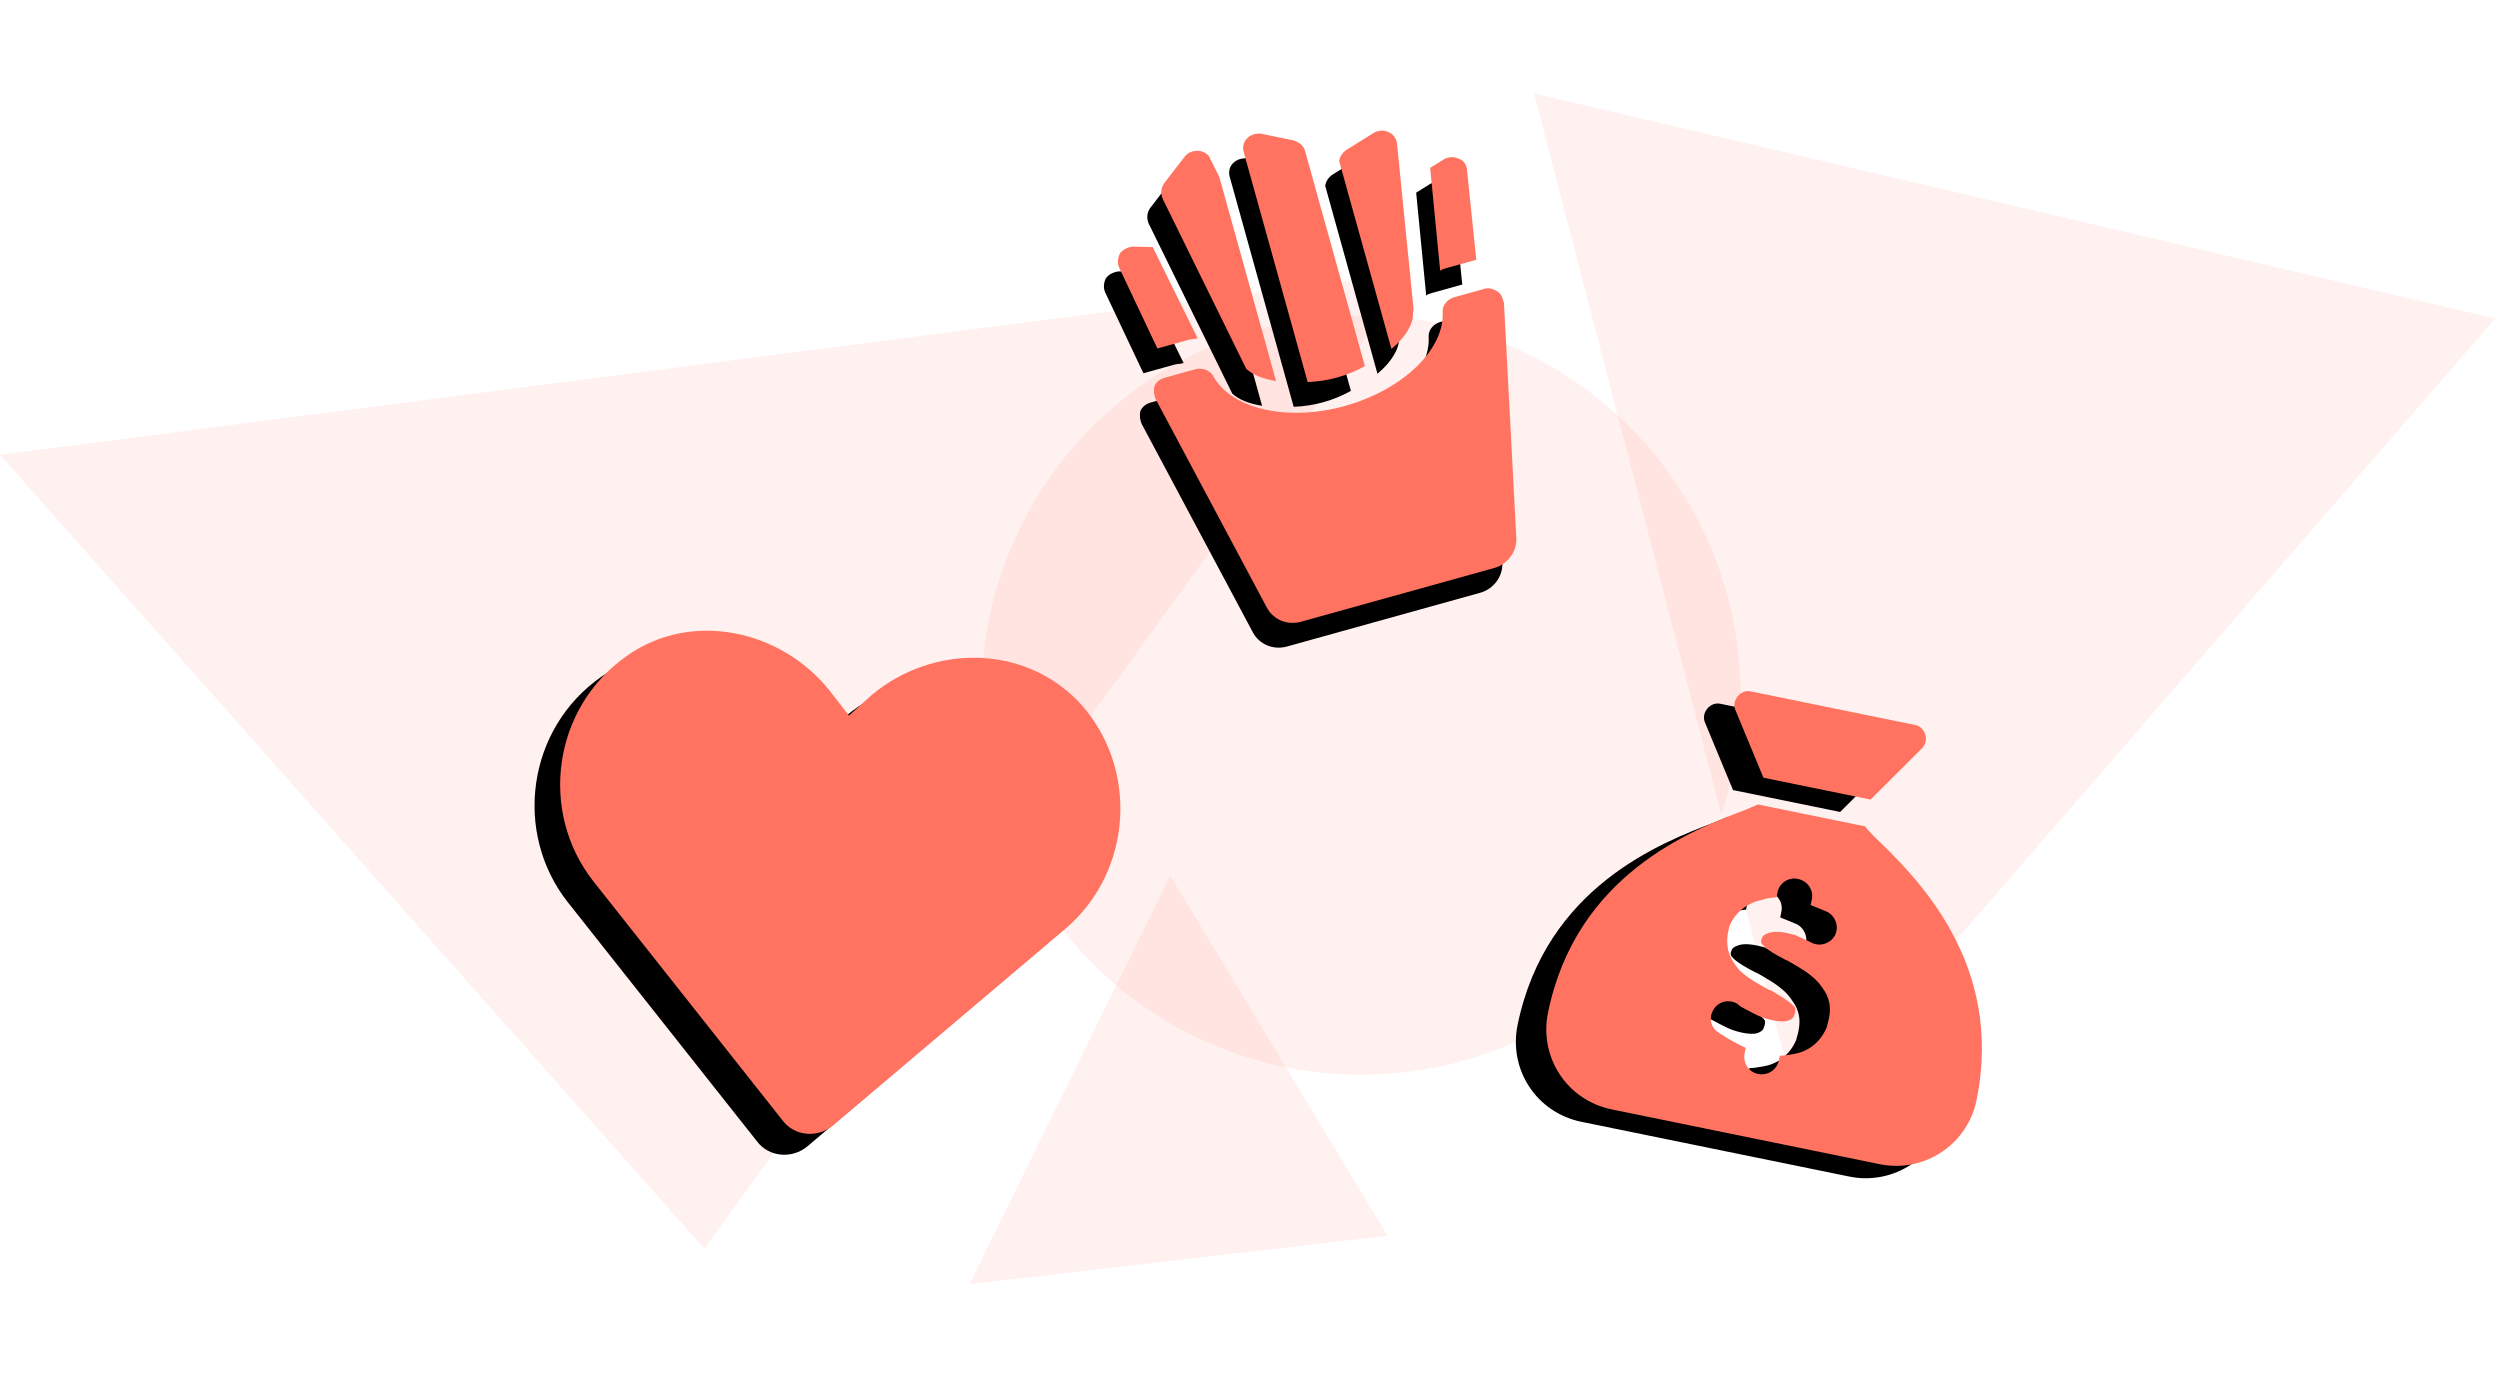 <svg width="214" height="119" viewBox="0 0 214 119" fill="none" xmlns="http://www.w3.org/2000/svg">
<path opacity="0.1" d="M154.132 95.841L213.581 27.267L131.317 8L154.132 95.841Z" fill="#FF7360"/>
<path opacity="0.1" d="M60.283 106.885L120.921 23.319L0 38.935L60.283 106.885Z" fill="#FF7360"/>
<path opacity="0.1" d="M118.773 105.777L100.161 74.947L83 109.929L118.773 105.777Z" fill="#FF7360"/>
<circle opacity="0.1" r="32.5" transform="matrix(-1 0 0 1 116.5 59.5)" fill="#FF7360"/>
<path d="M125.941 26.825L123.297 27.56C122.753 27.712 122.295 28.174 122.291 28.762C122.512 31.968 118.962 35.469 113.907 36.875C108.93 38.259 104.082 37.094 102.616 34.234C102.331 33.811 101.679 33.573 101.134 33.725L98.49 34.46C98.101 34.568 97.756 34.832 97.609 35.208C97.54 35.562 97.57 35.973 97.756 36.34L107.212 54.069C107.769 55.17 108.997 55.667 110.163 55.342L126.727 50.735C127.816 50.432 128.688 49.352 128.597 48.121L127.54 28.056C127.432 27.667 127.324 27.278 127.026 27.11C126.706 26.864 126.252 26.738 125.941 26.825ZM119.75 28.966C119.785 28.789 119.819 28.611 119.798 28.534L118.389 14.432C118.359 14.021 118.073 13.598 117.697 13.451C117.3 13.226 116.811 13.278 116.444 13.464L114.017 14.977C113.671 15.241 113.503 15.539 113.434 15.894L117.911 31.991C119.138 30.98 119.811 29.787 119.75 28.966ZM125.171 24.358L124.382 16.702C124.352 16.292 124.144 15.847 123.691 15.722C123.293 15.497 122.805 15.549 122.438 15.735L121.224 16.492L122.082 25.301C122.216 25.18 122.372 25.137 122.605 25.072L125.171 24.358ZM115.639 33.461L110.513 15.03C110.383 14.564 109.964 14.261 109.51 14.136L106.753 13.563C106.321 13.515 105.854 13.645 105.53 13.986C105.206 14.328 105.159 14.76 105.267 15.149L110.739 34.823C112.481 34.758 114.114 34.304 115.639 33.461ZM100.52 31.215C100.753 31.15 101.008 31.163 101.319 31.076L97.471 23.266L95.786 23.232C95.376 23.262 94.931 23.47 94.684 23.789C94.46 24.187 94.434 24.697 94.62 25.064L97.876 31.95L100.52 31.215ZM108.035 34.738L103.168 17.241L102.424 15.772C102.295 15.305 101.819 15.102 101.465 15.033C100.955 15.008 100.489 15.137 100.186 15.557L98.463 17.795C98.161 18.215 98.135 18.724 98.343 19.169L105.481 33.689C106.043 34.203 106.894 34.552 108.035 34.738Z" fill="black"/>
<path d="M127.139 24.705L124.495 25.44C123.95 25.592 123.493 26.054 123.488 26.642C123.71 29.848 120.159 33.349 115.105 34.755C110.128 36.139 105.28 34.974 103.814 32.114C103.529 31.691 102.876 31.453 102.332 31.605L99.688 32.34C99.299 32.448 98.953 32.712 98.807 33.088C98.738 33.442 98.768 33.853 98.954 34.22L108.409 51.949C108.967 53.05 110.194 53.547 111.361 53.222L127.924 48.615C129.013 48.312 129.886 47.232 129.794 46.001L128.738 25.936C128.63 25.547 128.522 25.158 128.223 24.99C127.904 24.744 127.45 24.618 127.139 24.705ZM120.948 26.846C120.983 26.669 121.017 26.491 120.995 26.414L119.586 12.311C119.556 11.901 119.271 11.478 118.895 11.331C118.497 11.106 118.009 11.158 117.642 11.344L115.214 12.857C114.869 13.121 114.7 13.419 114.631 13.774L119.108 29.871C120.335 28.859 121.009 27.667 120.948 26.846ZM126.369 22.238L125.58 14.582C125.55 14.172 125.342 13.727 124.888 13.601C124.491 13.377 124.003 13.429 123.635 13.615L122.422 14.371L123.28 23.181C123.414 23.06 123.569 23.017 123.803 22.952L126.369 22.238ZM116.836 31.341L111.71 12.91C111.58 12.444 111.161 12.141 110.707 12.016L107.951 11.443C107.519 11.395 107.052 11.525 106.728 11.866C106.404 12.208 106.357 12.64 106.465 13.029L111.937 32.703C113.678 32.638 115.311 32.184 116.836 31.341ZM101.717 29.095C101.951 29.03 102.206 29.043 102.517 28.956L98.669 21.145L96.984 21.111C96.573 21.142 96.128 21.349 95.882 21.669C95.657 22.067 95.632 22.577 95.818 22.944L99.073 29.83L101.717 29.095ZM109.232 32.618L104.366 15.121L103.622 13.652C103.492 13.185 103.017 12.982 102.663 12.913C102.153 12.888 101.686 13.017 101.384 13.437L99.661 15.675C99.358 16.094 99.333 16.604 99.54 17.049L106.678 31.569C107.24 32.083 108.092 32.432 109.232 32.618Z" fill="#FF7360"/>
<path d="M88.986 81.309L69.096 98.143C67.761 99.233 65.802 99.034 64.806 97.709L48.598 77.223C43.922 71.284 45.108 62.358 51.494 57.916C56.974 54.042 64.631 55.665 68.814 60.894L70.481 63.041L72.451 61.262C77.596 56.977 85.33 56.911 90.109 61.824C95.383 67.446 94.757 76.428 88.986 81.309Z" fill="black"/>
<path d="M91.177 79.52L71.287 96.354C69.952 97.443 67.993 97.245 66.997 95.919L50.789 75.434C46.114 69.495 47.3 60.569 53.685 56.127C59.166 52.253 66.823 53.876 71.005 59.105L72.672 61.252L74.642 59.473C79.788 55.188 87.521 55.122 92.301 60.035C97.574 65.656 96.948 74.639 91.177 79.52Z" fill="#FF7360"/>
<path d="M157.515 69.504L148.345 67.63L145.945 61.841C145.59 61.022 146.383 60.064 147.243 60.24L161.357 63.124C162.216 63.3 162.57 64.492 161.922 65.106L157.515 69.504ZM147.876 69.923L157.047 71.797C157.218 72.056 157.532 72.344 157.775 72.617C161.331 76.031 169.002 83.42 166.586 95.241C165.81 99.039 162.1 101.49 158.303 100.714L135.376 96.029C131.508 95.238 129.128 91.543 129.904 87.746C132.32 75.924 142.202 72.122 146.813 70.377C147.144 70.221 147.546 70.079 147.876 69.923ZM152.489 78.031C152.65 77.243 152.137 76.466 151.277 76.29C150.489 76.129 149.713 76.642 149.551 77.43L149.464 77.86C149.076 77.93 148.632 77.914 148.301 78.07C147.139 78.281 146.017 79.022 145.467 80.253C145.249 80.955 145.174 81.686 145.329 82.389C145.484 83.092 145.897 83.625 146.254 84.071C146.997 84.82 148.013 85.326 148.814 85.788L148.957 85.817C149.887 86.38 150.488 86.727 150.859 87.102C151.045 87.289 151.102 87.375 151.087 87.447C151.072 87.518 151.115 87.676 150.985 87.948C150.941 88.163 150.754 88.349 150.28 88.476C149.821 88.531 149.089 88.457 148.187 88.123C147.772 87.964 147.1 87.602 146.427 87.241C146.298 87.14 146.17 87.039 146.041 86.938C145.297 86.562 144.421 86.831 144.06 87.504C143.612 88.233 143.881 89.109 144.553 89.47C144.61 89.557 144.754 89.586 144.882 89.687C145.34 90.004 146.213 90.481 146.828 90.756L146.74 91.186C146.565 92.046 147.078 92.822 147.866 92.983C148.726 93.159 149.502 92.646 149.678 91.786L149.751 91.428C150.124 91.43 150.511 91.359 150.899 91.289C152.133 91.094 153.183 90.338 153.748 89.035C153.981 88.262 154.127 87.546 153.972 86.842C153.817 86.139 153.404 85.606 153.047 85.16C152.319 84.34 151.174 83.733 150.373 83.27L150.302 83.256C149.357 82.764 148.756 82.418 148.385 82.043C148.199 81.856 148.142 81.77 148.157 81.698C148.157 81.698 148.1 81.612 148.23 81.34C148.259 81.197 148.447 81.011 148.92 80.884C149.394 80.757 150.125 80.832 151.042 81.094C151.314 81.224 152.273 81.644 152.473 81.759C153.217 82.135 154.108 81.795 154.469 81.122C154.845 80.378 154.505 79.487 153.832 79.126C153.489 78.981 152.802 78.692 152.386 78.532L152.489 78.031Z" fill="black"/>
<path d="M160.12 68.445L150.95 66.571L148.55 60.781C148.195 59.962 148.988 59.005 149.848 59.18L163.962 62.065C164.821 62.24 165.175 63.432 164.527 64.046L160.12 68.445ZM150.481 68.863L159.652 70.737C159.823 70.996 160.137 71.284 160.38 71.558C163.936 74.972 171.607 82.361 169.191 94.182C168.415 97.979 164.705 100.43 160.908 99.654L137.981 94.969C134.113 94.179 131.733 90.483 132.509 86.686C134.925 74.865 144.807 71.062 149.418 69.318C149.749 69.161 150.151 69.02 150.481 68.863ZM155.094 76.971C155.255 76.183 154.742 75.406 153.882 75.231C153.094 75.07 152.317 75.583 152.156 76.371L152.069 76.801C151.681 76.871 151.237 76.855 150.906 77.011C149.744 77.221 148.622 77.962 148.072 79.193C147.854 79.895 147.779 80.626 147.934 81.329C148.089 82.033 148.502 82.565 148.859 83.011C149.601 83.76 150.618 84.266 151.419 84.728L151.562 84.758C152.492 85.321 153.093 85.668 153.464 86.042C153.65 86.229 153.707 86.316 153.692 86.387C153.677 86.459 153.72 86.617 153.59 86.889C153.546 87.104 153.358 87.289 152.885 87.416C152.425 87.472 151.694 87.397 150.792 87.064C150.377 86.904 149.705 86.543 149.032 86.181C148.903 86.08 148.775 85.98 148.646 85.879C147.902 85.503 147.026 85.771 146.665 86.444C146.217 87.173 146.486 88.049 147.158 88.411C147.215 88.497 147.359 88.526 147.487 88.627C147.945 88.945 148.818 89.421 149.433 89.697L149.345 90.126C149.17 90.986 149.683 91.763 150.471 91.924C151.331 92.1 152.107 91.586 152.283 90.727L152.356 90.368C152.729 90.37 153.116 90.3 153.504 90.23C154.738 90.034 155.788 89.279 156.353 87.976C156.586 87.202 156.732 86.486 156.577 85.783C156.422 85.079 156.009 84.547 155.652 84.101C154.924 83.28 153.779 82.673 152.978 82.211L152.906 82.196C151.962 81.705 151.361 81.358 150.99 80.984C150.804 80.796 150.747 80.71 150.762 80.638C150.762 80.638 150.705 80.552 150.835 80.28C150.864 80.137 151.051 79.951 151.525 79.824C151.999 79.697 152.73 79.772 153.647 80.034C153.919 80.164 154.878 80.584 155.078 80.7C155.822 81.076 156.713 80.735 157.074 80.063C157.45 79.318 157.11 78.428 156.437 78.067C156.094 77.922 155.407 77.632 154.991 77.472L155.094 76.971Z" fill="#FF7360"/>
</svg>
